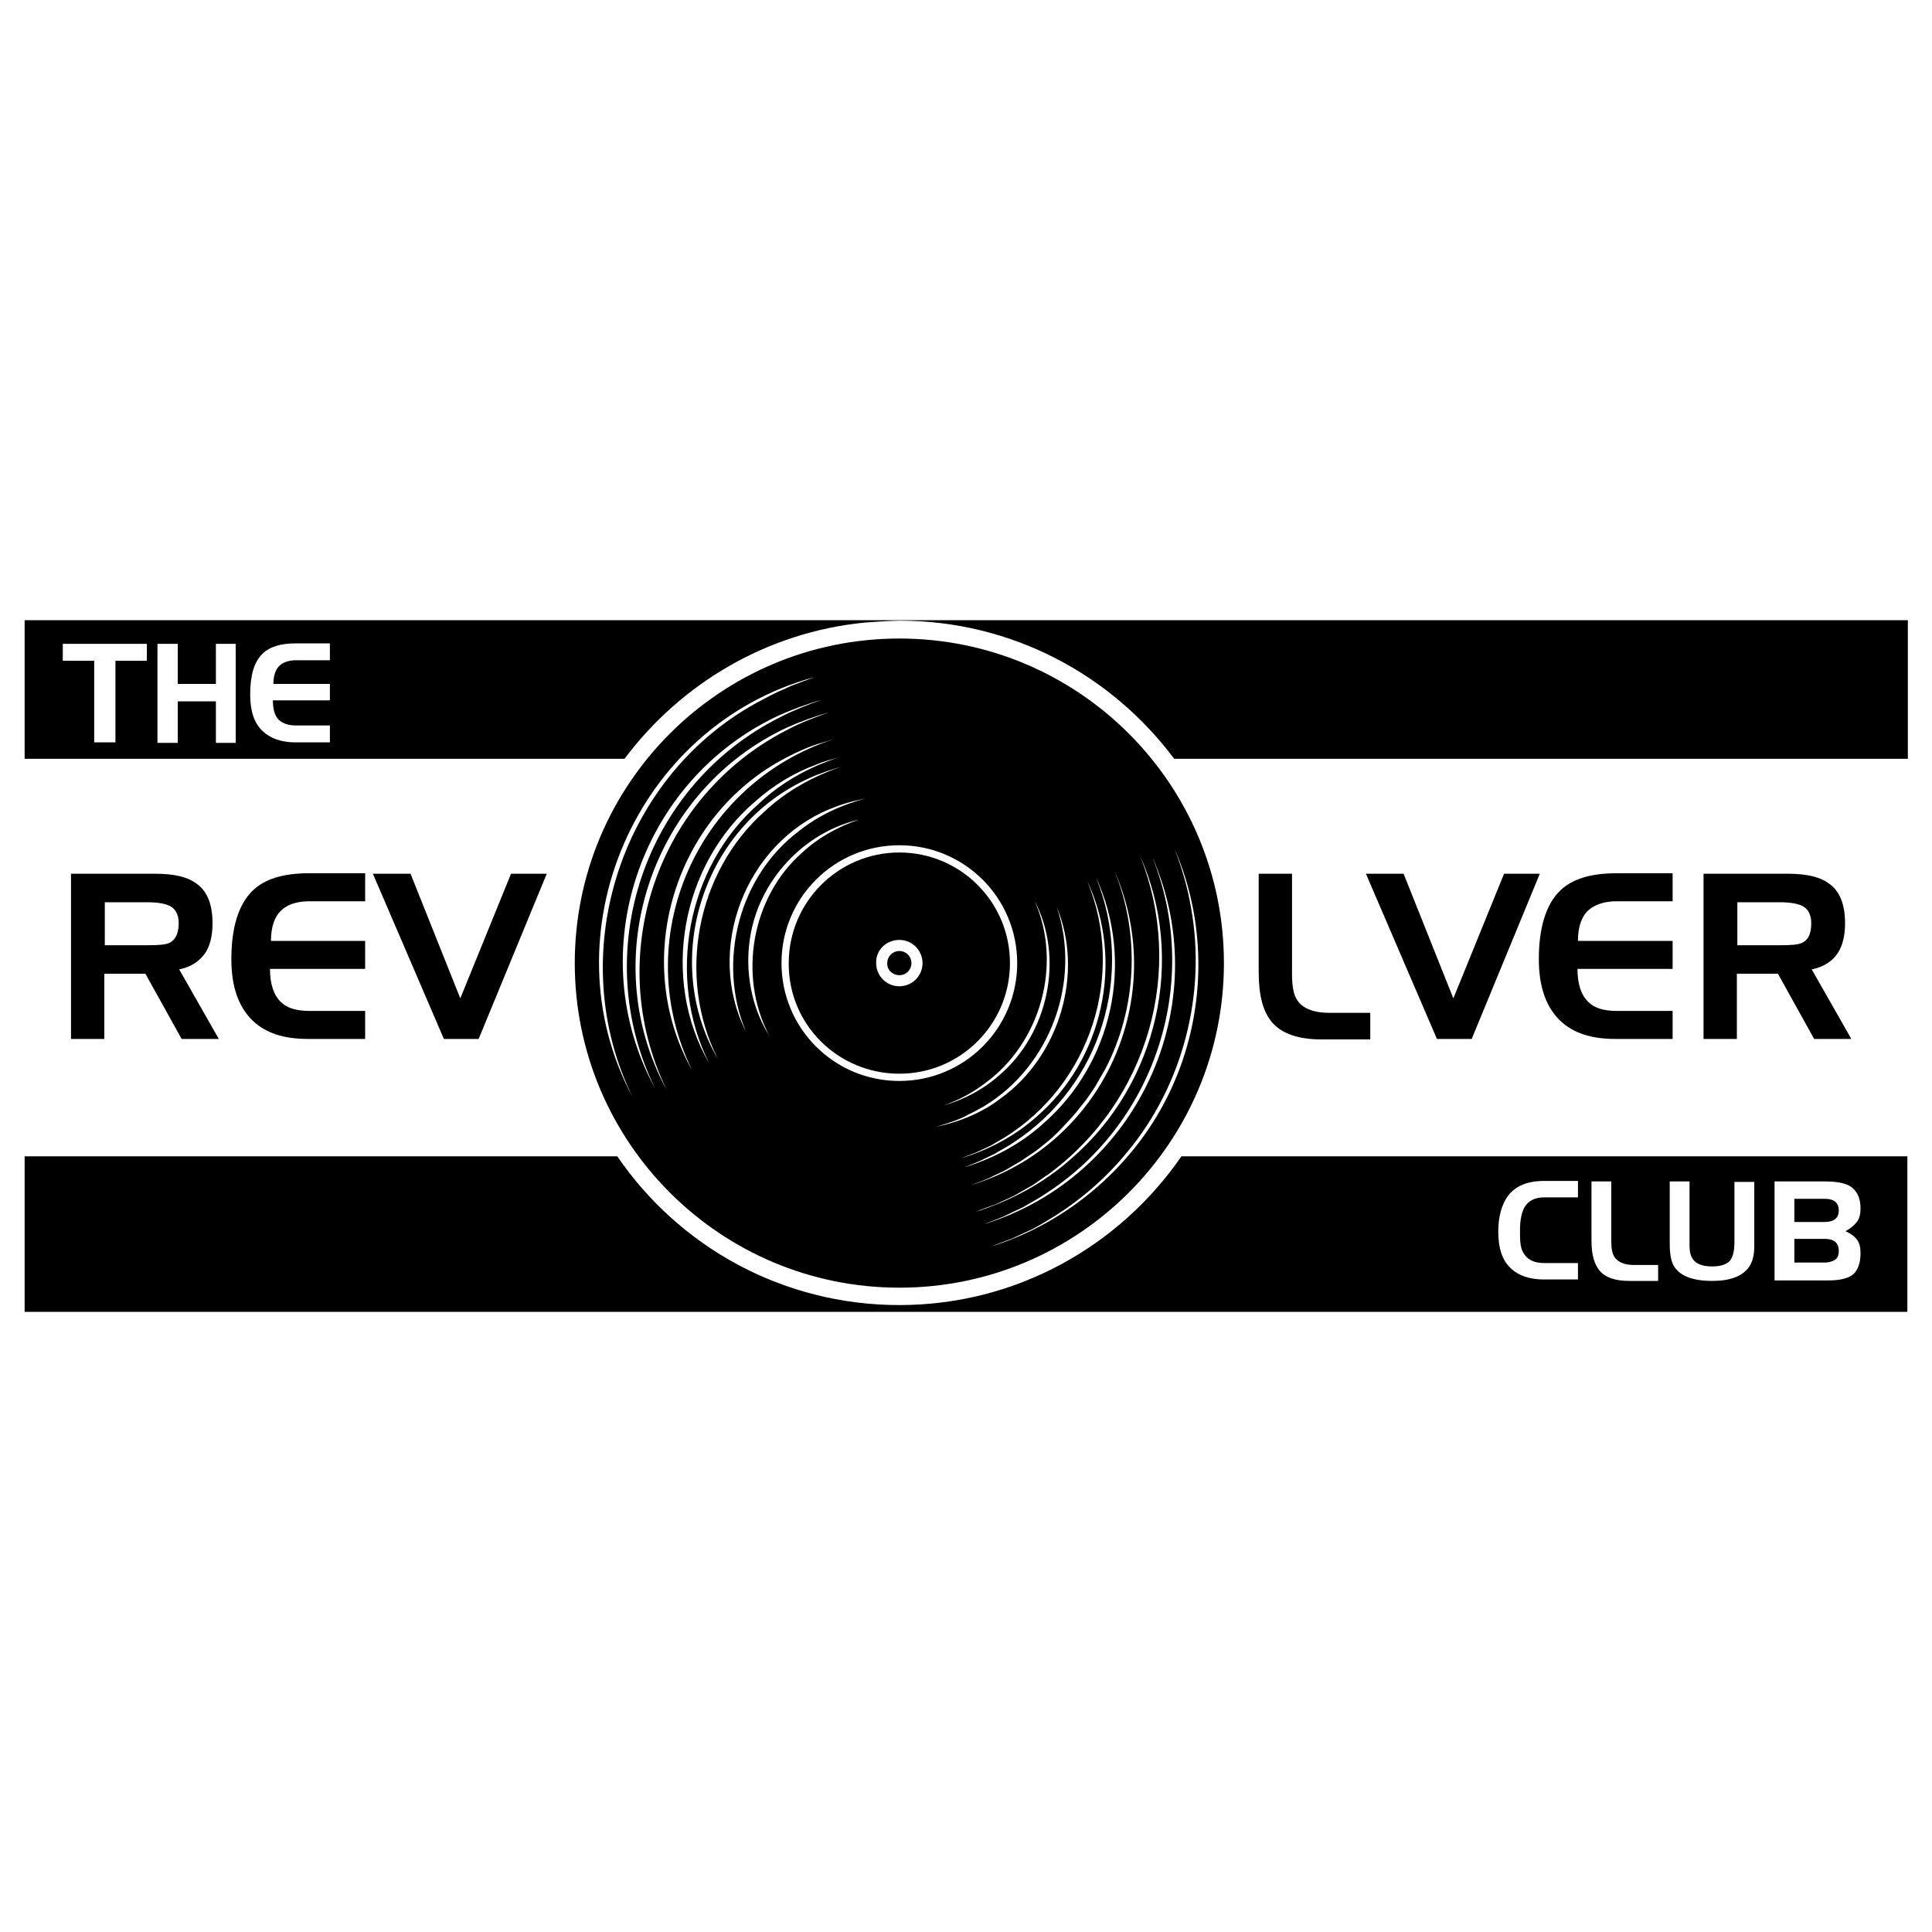 <?xml version="1.0" encoding="utf-8"?>
<!-- Generator: Adobe Illustrator 28.1.0, SVG Export Plug-In . SVG Version: 6.00 Build 0)  -->
<svg version="1.1" id="Layer_1" xmlns="http://www.w3.org/2000/svg" xmlns:xlink="http://www.w3.org/1999/xlink" x="0px" y="0px"
	 viewBox="0 0 400 400" style="enable-background:new 0 0 400 400;" xml:space="preserve">
<g>
	<path d="M5.1,128.4v28.7h124.2c11.6-15.5,29.4-26.2,49.7-28.2c0.1,0,5.2-0.4,7.2-0.4c23.3,0,43.9,11.2,56.9,28.6h151.9v-28.7H5.1z
		 M30.4,136.8h-6.5v16.9h-4.4v-16.9H13v-3.5h17.4V136.8z M48.8,153.8h-4.1v-8.6h-7.9v8.6h-4.2v-20.5h4.2v8.3h7.9v-8.3h4.1V153.8z
		 M68.3,136.7h-7c-1.5,0-2.7,0.4-3.5,1.2c-0.8,0.8-1.2,2.1-1.2,3.7h11.7v3.4H56.5c0,1.9,0.4,3.3,1.3,4.1c0.8,0.7,1.9,1.1,3.5,1.1h7
		v3.5h-7.1c-2.9,0-5.2-0.8-6.8-2.3c-1.8-1.7-2.6-4.2-2.6-7.6c0-4,0.8-6.7,2.5-8.4c1.5-1.5,3.8-2.2,7-2.2h7V136.7z"/>
	<path d="M380.7,259c0-1.7-1-2.5-2.9-2.5h-6.3v4.9h6.2c0.9,0,1.6-0.2,2.1-0.5C380.4,260.6,380.7,259.9,380.7,259z"/>
	<path d="M379.8,252.5c0.6-0.4,0.9-1,0.9-1.9c0-1.6-1-2.4-2.9-2.4h-6.3v4.8h6.2C378.7,253,379.4,252.8,379.8,252.5z"/>
	<path d="M186.2,270.2c-24.3,0-45.7-12.2-58.4-30.8H5.1v32.2h389.8v-32.2H244.6C231.8,258,210.4,270.2,186.2,270.2z M367.3,244.6
		h10.4c2.4,0,4.1,0.3,5.2,0.9c1.5,0.9,2.3,2.4,2.3,4.7c0,1.1-0.2,2-0.7,2.7c-0.5,0.7-1.3,1.4-2.4,2c1.1,0.5,1.9,1.1,2.4,1.8
		c0.5,0.7,0.7,1.6,0.7,2.7c0,1.8-0.4,3.1-1.1,4c-1,1.2-2.9,1.7-5.6,1.7h-11.1V244.6z M345.7,244.6h4.1v13.3c0,1.2,0.2,2.1,0.7,2.8
		c0.7,1,2,1.5,4,1.5c1.7,0,2.9-0.4,3.6-1.1c0.7-0.8,1-2.1,1-4.1v-12.3h4.1V258c0,2-0.4,3.5-1.3,4.6c-1.4,1.7-3.8,2.6-7.4,2.6
		c-4,0-6.6-1-7.9-3c-0.6-1-0.9-2.5-0.9-4.7V244.6z M329.5,244.6h4.1v12.4c0,1.5,0.2,2.6,0.7,3.3c0.7,1,2,1.6,4,1.6h5v3.3h-6
		c-2.9,0-4.9-0.7-6.1-2.1c-1.1-1.3-1.7-3.3-1.7-6.2V244.6z M312.2,247.6c1.6-2.1,4.1-3.1,7.5-3.1h7v3.4h-7c-1.9,0-3.3,0.7-4.1,2.1
		c-0.6,1.1-0.9,2.7-0.9,4.7v1c0,1.6,0.2,2.9,0.7,3.7c0.8,1.4,2.2,2.1,4.3,2.1h7v3.4h-7.1c-2.9,0-5.2-0.8-6.8-2.3
		c-1.8-1.7-2.6-4.2-2.6-7.6C310.2,251.9,310.9,249.4,312.2,247.6z"/>
	<path d="M42.5,197.3c1-1.5,1.5-3.6,1.5-6.1c0-3.8-1-6.5-3.1-8.1c-1.9-1.5-4.7-2.2-8.7-2.2H14.7v34.2h6.9v-13.5h8.5l7.5,13.5h7.7
		l-8.2-14.4C39.6,200.2,41.3,199,42.5,197.3z M35.1,195.2c-0.8,0.4-2.3,0.5-4.6,0.5h-8.8v-8.9h8.7c2.3,0,4,0.3,5,0.9
		c1,0.6,1.6,1.8,1.6,3.4C37,193.3,36.3,194.6,35.1,195.2z"/>
	<path d="M64,186.6h11.6v-5.8H63.9c-5.3,0-9.2,1.2-11.7,3.7c-2.8,2.8-4.3,7.5-4.3,14.1c0,5.7,1.5,9.9,4.4,12.7
		c2.7,2.6,6.5,3.8,11.4,3.8h11.9v-5.8H64c-2.6,0-4.6-0.6-5.8-1.8c-1.5-1.4-2.3-3.7-2.3-6.9h19.7v-5.8H56.1c0-2.8,0.7-4.9,2-6.2
		C59.4,187.3,61.4,186.6,64,186.6z"/>
	<polygon points="113.2,180.9 105.8,180.9 95.3,206.7 85,180.9 77.2,180.9 91.9,215.1 99.1,215.1 	"/>
	<path d="M267.5,180.9h-6.9v20.4c0,4.8,0.9,8.2,2.8,10.4c2,2.3,5.4,3.5,10.2,3.5h10.1v-5.5h-8.4c-3.3,0-5.6-0.9-6.7-2.6
		c-0.8-1.1-1.1-3-1.1-5.4v-1.9V180.9z"/>
	<polygon points="300.9,206.7 290.6,180.9 282.8,180.9 297.5,215.1 304.7,215.1 318.8,180.9 311.4,180.9 	"/>
	<path d="M334.7,186.6h11.6v-5.8h-11.7c-5.3,0-9.2,1.2-11.7,3.7c-2.8,2.8-4.3,7.5-4.3,14.1c0,5.7,1.5,9.9,4.4,12.7
		c2.7,2.6,6.5,3.8,11.4,3.8h11.9v-5.8h-11.6c-2.6,0-4.6-0.6-5.8-1.8c-1.5-1.4-2.3-3.7-2.3-6.9h19.7v-5.8h-19.6c0-2.8,0.7-4.9,2-6.2
		C330.1,187.3,332.1,186.6,334.7,186.6z"/>
	<path d="M380.5,197.3c1-1.5,1.5-3.6,1.5-6.1c0-3.8-1-6.5-3.1-8.1c-1.9-1.5-4.7-2.2-8.7-2.2h-17.5v34.2h6.9v-13.5h8.5l7.5,13.5h7.7
		l-8.2-14.4C377.6,200.2,379.4,199,380.5,197.3z M373.1,195.2c-0.8,0.4-2.3,0.5-4.6,0.5h-8.8v-8.9h8.7c2.3,0,4,0.3,5,0.9
		c1,0.6,1.6,1.8,1.6,3.4C375,193.3,374.4,194.6,373.1,195.2z"/>
	<path d="M186.2,201.9c1.4,0,2.5-1.1,2.5-2.5c0-1.4-1.1-2.5-2.5-2.5c-1.4,0-2.5,1.1-2.5,2.5C183.6,200.8,184.8,201.9,186.2,201.9z"
		/>
	<path d="M186.2,222.3c12.7,0,22.9-10.3,22.9-22.9c0-12.7-10.3-22.9-22.9-22.9c-12.7,0-22.9,10.3-22.9,22.9
		C163.2,212.1,173.5,222.3,186.2,222.3z M186.2,194.6c2.7,0,4.8,2.2,4.8,4.8c0,2.7-2.2,4.8-4.8,4.8c-2.7,0-4.8-2.2-4.8-4.8
		C181.3,196.7,183.5,194.6,186.2,194.6z"/>
	<path d="M186.2,266.6c37.1,0,67.2-30.1,67.2-67.2c0-37.1-30.1-67.2-67.2-67.2c-37.1,0-67.2,30.1-67.2,67.2
		C119,236.5,149.1,266.6,186.2,266.6z M155.3,194.1c1.8-11.7,11-21.7,22.5-24.4c-4.4,1.5-8.5,3.8-11.8,6.9
		c-10.4,9.2-13.2,25.4-6.8,37.7C155.5,208.4,154.2,201,155.3,194.1z M242.5,225.4c-7.1,15.5-21.1,27.7-37.4,32.7
		c1-0.4,3.5-1.3,4.5-1.7c0.9-0.4,3.4-1.6,4.3-2c1.3-0.7,2.8-1.6,4.1-2.4c5.8-3.6,11.1-8.2,15.4-13.5c11.5-13.8,16.4-32.8,13.2-50.5
		c-0.7-4.2-1.9-8.3-3.4-12.2C250,191.4,249.7,209.9,242.5,225.4z M203.6,253.5c1-0.4,3.2-1.2,4.1-1.6c0.8-0.4,3.1-1.5,4-1.9
		c1.5-0.9,3.6-2,5-3c22.9-14.9,32-44.2,21.9-69.5C252,208,235.5,243.7,203.6,253.5z M221.9,239.8c-5.7,5.1-12.6,8.8-19.9,11.1
		c0.9-0.4,3.1-1.2,4-1.5c0.8-0.4,3.1-1.4,3.9-1.8c0.9-0.5,2.9-1.7,3.7-2.1c0.8-0.5,2.7-1.9,3.5-2.4c20.6-15.2,28.4-42.2,18.9-66
		C245.6,198.5,239.7,224.4,221.9,239.8z M200.9,245.4c1.4-0.5,3.4-1.2,4.7-1.9c0,0,2.3-1.1,2.3-1.1c0.8-0.4,2.5-1.5,3.3-1.9
		c0.6-0.4,2.5-1.7,3.1-2.1c0.7-0.5,2.3-1.8,2.9-2.3c0.6-0.5,2.2-2,2.7-2.6c1-1.1,2.5-2.6,3.3-3.7c0,0,1.6-2,1.6-2
		c0.5-0.7,1.7-2.4,2.1-3.1c0.4-0.7,1.4-2.5,1.9-3.3c6.6-12.6,7.3-28,1.9-41.2C242.3,206.6,228.3,237.2,200.9,245.4z M215.8,232.8
		c-4.7,4.2-10.3,7.1-16.2,8.9c0.8-0.3,2.5-1,3.2-1.3c0.6-0.3,2.5-1.2,3.1-1.5c1.1-0.7,2.9-1.6,4-2.4c18.1-11.8,25.1-34.9,17-54.9
		C235,199.2,230.3,220.3,215.8,232.8z M214.5,231.3c-4.5,4-9.9,6.8-15.5,8.5c0.7-0.3,2.4-0.9,3.1-1.2c0.6-0.3,2.4-1.1,3-1.4
		c0.7-0.4,2.2-1.3,2.9-1.7c17.8-11.1,25.1-33.7,17.1-53.1C232.9,199,228.3,219.5,214.5,231.3z M207.2,227.4c-3.9,3-8.6,4.9-13.4,5.9
		c2.3-0.7,4.7-1.4,6.8-2.6c0.9-0.4,2.3-1.2,3.2-1.7c13.8-8.4,20.1-26,15-41.2C224.5,201.6,219.3,218.7,207.2,227.4z M206.8,222.7
		c-3.3,2.9-7.3,5-11.5,6.2c3.1-1.1,6-2.6,8.6-4.6c11.6-8.4,16.1-24.7,10.3-37.8C220.4,198.4,217,214.1,206.8,222.7z M210.6,199.4
		c0,13.5-10.9,24.4-24.4,24.4c-13.5,0-24.4-10.9-24.4-24.4c0-13.5,10.9-24.4,24.4-24.4C199.7,175,210.6,185.9,210.6,199.4z
		 M179.3,165.3c-5,1.3-9.8,3.5-13.8,6.7c-12.5,9.3-17.1,27.1-11.1,41.5c-8.5-17-0.1-38.8,17.4-46c1-0.4,2.6-1,3.7-1.3
		C176.8,165.8,178.1,165.6,179.3,165.3z M158.3,168c-14.2,12.6-18.2,34.3-9.7,51.2c-11.6-20-3.5-46.6,16.9-57.1
		c1.2-0.6,3-1.5,4.3-1.9c1.4-0.6,3-1,4.5-1.5C168.4,160.7,162.9,163.7,158.3,168z M157,166.5c-14.9,13.1-19,36-10.2,53.6
		c-10.1-17.5-5.8-41.1,9.6-54.2c3.7-3.3,8-5.9,12.6-7.6c1.5-0.7,3.1-1,4.7-1.5C167.5,158.8,161.7,162,157,166.5z M143.3,221.6
		c-12.8-22.8-3.7-52.7,19.4-64.7c2.3-1.2,4.9-2.4,7.4-3.1l2.6-0.8C144,162.3,130.1,194.6,143.3,221.6z M168.6,140.2
		c0,0-3.2,1.2-3.2,1.2l-1.6,0.6l-1.5,0.7c-1.8,0.7-4.3,2.1-6,3c-28.3,15.8-39.6,52.4-25.3,81.5C112.9,193.4,131.6,150.2,168.6,140.2
		z M161.3,148.1c2.7-1.2,5.9-2.4,8.8-3.2c-2.9,1-5.9,2.2-8.6,3.6c-28.1,14.1-39.7,48.5-25.9,76.8
		C120.3,197.2,132.4,161.5,161.3,148.1z M163,150.6c2.7-1.2,5.7-2.3,8.6-3.1c-2.8,1-5.8,2.1-8.4,3.5c-27.3,13.8-38.5,47.1-25.2,74.6
		C123.2,198.3,135,163.6,163,150.6z"/>
</g>
</svg>
